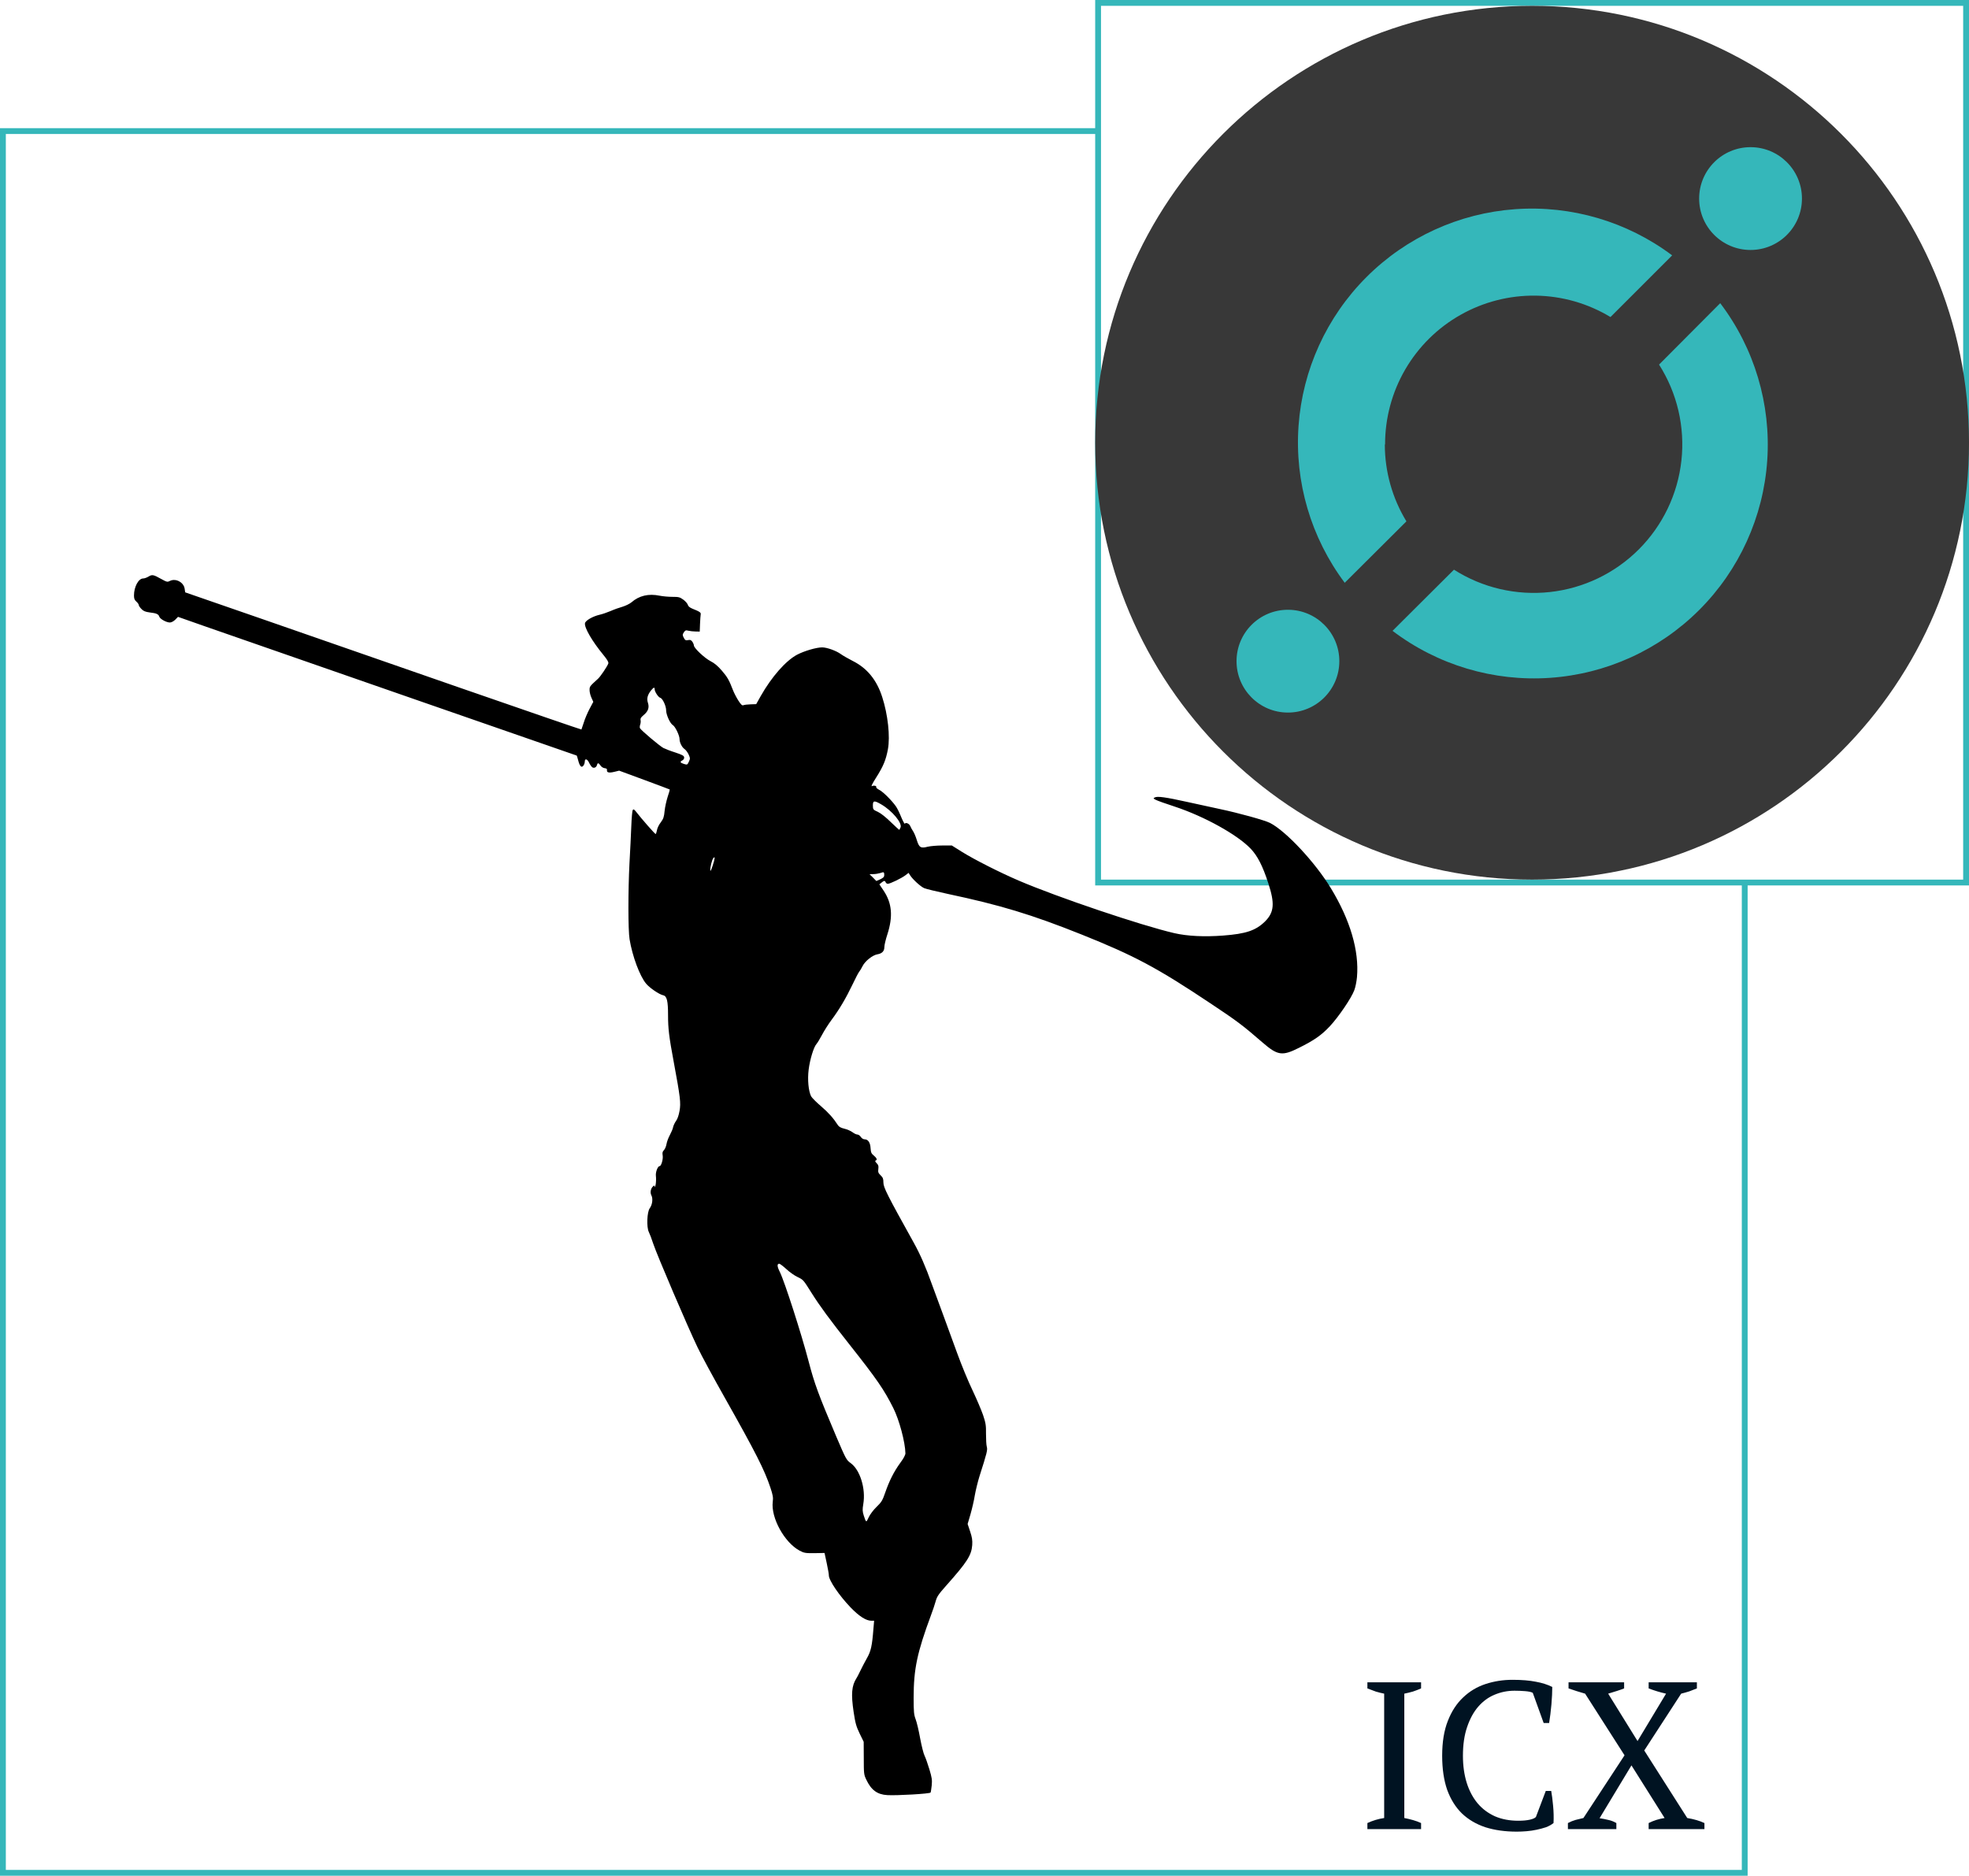 <svg width="338" height="322" viewBox="0 0 338 322" fill="none" xmlns="http://www.w3.org/2000/svg">
    <rect x="0.5" y="22.5" width="299" height="299" fill="white" stroke="#35B7BA"/>
    <rect x="188.5" y="0.5" width="149" height="151" fill="white" stroke="#35B7BA"/>
    <path d="M263 151C304.421 151 338 117.421 338 76C338 34.579 304.421 1 263 1C221.579 1 188 34.579 188 76C188 117.421 221.579 151 263 151Z" fill="#383838"/>
    <path d="M295.294 52.044L284.794 62.588C287.911 67.483 289.265 73.294 288.632 79.063C288 84.832 285.419 90.212 281.315 94.315C277.212 98.419 271.832 101 266.063 101.632C260.295 102.265 254.483 100.911 249.588 97.794L239.044 108.294C246.773 114.159 256.365 117.026 266.045 116.365C275.726 115.705 284.839 111.561 291.7 104.7C298.561 97.839 302.705 88.725 303.365 79.045C304.026 69.365 301.159 59.773 295.294 52.044ZM237.764 76.308C237.754 71.784 238.947 67.338 241.222 63.427C243.498 59.516 246.772 56.28 250.711 54.053C254.649 51.825 259.11 50.686 263.634 50.752C268.158 50.817 272.583 52.085 276.455 54.426L287.044 43.838C279.312 38.039 269.749 35.224 260.109 35.909C250.47 36.594 241.401 40.734 234.567 47.567C227.734 54.401 223.594 63.47 222.909 73.109C222.224 82.749 225.039 92.312 230.838 100.044L241.426 89.5C239.004 85.526 237.722 80.962 237.72 76.308H237.764Z" fill="#35B7BA"/>
    <path d="M300.5 42.911C305.373 42.911 309.324 38.961 309.324 34.087C309.324 29.214 305.373 25.264 300.5 25.264C295.627 25.264 291.677 29.214 291.677 34.087C291.677 38.961 295.627 42.911 300.5 42.911Z" fill="#35B7BA"/>
    <path d="M221.087 122.324C225.961 122.324 229.911 118.373 229.911 113.5C229.911 108.627 225.961 104.677 221.087 104.677C216.214 104.677 212.264 108.627 212.264 113.5C212.264 118.373 216.214 122.324 221.087 122.324Z" fill="#35B7BA"/>
    <g filter="url(#filter0_d)">
        <path d="M15.497 98.976C15.202 99.157 14.791 99.304 14.577 99.304C13.772 99.304 13 100.734 13 102.229C13 102.771 13.099 103.001 13.411 103.28C13.641 103.478 13.822 103.74 13.822 103.872C13.822 103.987 14.035 104.299 14.281 104.546C14.627 104.907 14.955 105.038 15.711 105.137C16.877 105.268 17.206 105.433 17.354 105.876C17.485 106.271 18.57 106.862 19.161 106.862C19.424 106.862 19.785 106.665 20.081 106.386L20.558 105.893L25.043 107.47C36.166 111.347 88.939 129.7 88.988 129.7C89.021 129.7 89.136 130.077 89.251 130.521C89.514 131.556 89.826 131.868 90.154 131.425C90.286 131.26 90.384 130.948 90.384 130.735C90.384 130.16 90.828 130.275 91.124 130.932C91.272 131.244 91.502 131.573 91.633 131.688C91.929 131.934 92.372 131.753 92.471 131.343C92.586 130.915 92.75 130.932 93.079 131.408C93.227 131.638 93.522 131.835 93.785 131.868C94.114 131.901 94.229 132 94.196 132.213C94.13 132.624 94.541 132.723 95.478 132.493L96.283 132.296L100.604 133.889C102.986 134.776 104.941 135.499 104.974 135.532C104.991 135.549 104.843 136.124 104.613 136.781C104.399 137.454 104.153 138.539 104.087 139.212C103.988 140.248 103.89 140.543 103.43 141.168C103.118 141.562 102.822 142.17 102.772 142.531C102.707 142.876 102.608 143.172 102.542 143.172C102.427 143.172 100.193 140.642 99.224 139.393C98.862 138.933 98.747 138.867 98.616 139.048C98.534 139.18 98.419 140.428 98.369 141.841C98.32 143.254 98.172 146.097 98.057 148.183C97.811 152.997 97.811 159.618 98.074 161.245C98.55 164.136 99.815 167.554 100.916 168.868C101.54 169.608 103.15 170.708 103.84 170.856C104.481 170.988 104.678 171.826 104.678 174.257C104.678 176.574 104.843 177.97 105.664 182.357C106.781 188.354 106.896 189.356 106.65 190.703C106.519 191.443 106.305 192.084 106.058 192.412C105.845 192.708 105.615 193.184 105.549 193.48C105.5 193.776 105.237 194.384 104.991 194.844C104.744 195.287 104.481 195.994 104.415 196.388C104.35 196.783 104.153 197.259 103.972 197.44C103.725 197.686 103.676 197.883 103.758 198.376C103.857 198.984 103.512 200.183 103.233 200.183C102.904 200.183 102.51 201.219 102.592 201.876C102.641 202.254 102.625 202.894 102.559 203.305C102.477 203.716 102.411 203.913 102.395 203.732C102.378 203.486 102.329 203.469 102.148 203.617C101.705 203.979 101.557 204.702 101.82 205.211C102.115 205.77 101.984 206.805 101.54 207.413C101.064 208.037 100.965 210.666 101.376 211.487C101.54 211.816 101.885 212.719 102.132 213.492C102.74 215.348 108.145 227.999 109.755 231.318C110.445 232.764 112.532 236.608 114.372 239.861C119.761 249.424 121.207 252.266 122.258 255.404C122.669 256.653 122.751 257.08 122.653 257.786C122.308 260.547 124.657 264.802 127.269 266.198C128.025 266.593 128.239 266.642 129.816 266.626L131.541 266.593L131.919 268.351C132.116 269.304 132.297 270.24 132.28 270.421C132.264 271.275 134.055 273.904 136.026 275.958C137.472 277.453 138.672 278.225 139.559 278.225H140.052L139.937 279.572C139.707 282.546 139.51 283.45 138.803 284.682C138.442 285.339 137.916 286.309 137.669 286.851C137.407 287.393 137.127 287.952 137.029 288.083C136.191 289.381 136.076 290.81 136.536 293.899C136.832 295.838 136.979 296.364 137.571 297.596L138.261 299.009L138.277 301.802C138.277 304.464 138.294 304.644 138.705 305.499C139.542 307.289 140.594 308.062 142.303 308.16C143.929 308.259 149.68 307.93 149.745 307.717C149.795 307.618 149.877 307.059 149.942 306.468C150.025 305.564 149.975 305.17 149.532 303.708C149.252 302.771 148.875 301.72 148.71 301.391C148.53 301.046 148.201 299.715 147.954 298.417C147.724 297.119 147.379 295.657 147.182 295.148C146.887 294.359 146.837 293.899 146.837 291.451C146.837 286.522 147.429 283.713 149.827 277.239C150.123 276.467 150.468 275.416 150.616 274.89C150.83 274.085 151.109 273.674 152.44 272.179C156.005 268.17 156.761 267.004 156.892 265.246C156.942 264.391 156.876 263.931 156.531 262.896L156.104 261.615L156.597 259.939C156.859 259.019 157.204 257.556 157.336 256.702C157.484 255.848 157.845 254.369 158.141 253.416C159.439 249.358 159.554 248.898 159.39 248.339C159.307 248.06 159.258 247.058 159.258 246.138C159.275 244.659 159.209 244.281 158.749 242.901C158.453 242.047 157.632 240.124 156.925 238.629C156.202 237.134 155.036 234.292 154.313 232.304C153.59 230.316 152.506 227.326 151.881 225.65C151.257 223.974 150.386 221.608 149.942 220.392C148.924 217.517 147.938 215.266 146.854 213.327C142.253 205.047 141.645 203.847 141.645 202.977C141.645 202.352 141.563 202.139 141.169 201.761C140.758 201.366 140.709 201.219 140.775 200.676C140.84 200.183 140.791 199.986 140.479 199.674C140.249 199.444 140.183 199.28 140.298 199.231C140.627 199.132 140.528 198.803 140.002 198.376C139.575 198.031 139.493 197.834 139.444 197.111C139.395 196.142 139.017 195.583 138.425 195.583C138.195 195.583 137.932 195.419 137.768 195.172C137.62 194.942 137.357 194.762 137.177 194.762C136.996 194.762 136.618 194.581 136.322 194.351C136.026 194.137 135.402 193.858 134.942 193.759C134.334 193.612 134.006 193.431 133.825 193.135C133.053 191.936 132.231 191.016 130.933 189.898C130.145 189.225 129.389 188.469 129.241 188.206C128.781 187.303 128.6 185.347 128.814 183.622C129.027 181.881 129.685 179.745 130.145 179.235C130.309 179.055 130.752 178.332 131.114 177.642C131.475 176.952 132.215 175.785 132.757 175.062C134.104 173.255 135.238 171.316 136.339 169.016C136.848 167.948 137.357 166.962 137.489 166.815C137.62 166.667 137.883 166.223 138.08 165.829C138.507 164.974 139.805 163.956 140.61 163.824C141.415 163.693 141.81 163.282 141.81 162.576C141.81 162.247 142.04 161.278 142.319 160.423C143.321 157.318 143.124 155.067 141.695 152.915L140.955 151.814L141.317 151.518C141.76 151.157 141.908 151.14 142.04 151.469C142.089 151.601 142.253 151.716 142.401 151.716C142.796 151.716 144.734 150.779 145.408 150.27L145.966 149.843L146.229 150.253C146.657 150.943 148.053 152.225 148.661 152.471C148.973 152.603 150.797 153.046 152.703 153.457C161.69 155.363 167.079 156.99 175.704 160.44C184.724 164.054 188.618 166.124 197.753 172.22C202.403 175.309 203.307 175.999 206.724 178.956C209.32 181.207 210.108 181.322 212.984 179.876C215.596 178.578 216.845 177.708 218.291 176.163C219.753 174.602 221.987 171.333 222.48 169.985C222.677 169.476 222.874 168.474 222.94 167.735C223.334 163.216 221.774 157.926 218.455 152.471C215.777 148.052 210.749 142.663 208.005 141.266C207.053 140.79 202.666 139.574 199.396 138.884C198.131 138.621 195.617 138.062 193.81 137.668C190.113 136.847 188.668 136.649 188.224 136.896C187.945 137.044 187.961 137.077 188.405 137.307C188.684 137.454 190.146 137.98 191.674 138.473C196.735 140.149 202.37 143.271 204.67 145.669C205.853 146.902 206.74 148.61 207.71 151.601C208.86 155.1 208.728 156.612 207.151 158.189C205.574 159.733 203.898 160.308 199.971 160.604C196.702 160.851 193.827 160.703 191.592 160.193C185.858 158.863 171.548 154.032 164.844 151.157C161.591 149.76 157.221 147.542 155.118 146.228L153.393 145.144H151.75C150.846 145.144 149.712 145.242 149.236 145.357C148.053 145.669 147.757 145.489 147.363 144.158C147.182 143.566 146.887 142.893 146.722 142.663C146.558 142.416 146.344 142.038 146.262 141.825C146.098 141.398 145.49 141.118 145.326 141.398C145.276 141.48 144.997 140.97 144.701 140.264C144.422 139.557 144.011 138.72 143.781 138.407C143.075 137.405 141.58 135.91 140.939 135.598C140.594 135.417 140.364 135.204 140.413 135.138C140.545 134.908 140.002 134.776 139.674 134.957C139.477 135.056 139.772 134.464 140.413 133.462C141.629 131.54 142.073 130.472 142.418 128.632C142.828 126.43 142.418 122.684 141.448 119.677C140.512 116.736 138.852 114.699 136.388 113.467C135.616 113.073 134.696 112.547 134.334 112.284C133.546 111.709 131.952 111.134 131.13 111.134C130.145 111.134 128.074 111.742 126.842 112.383C124.887 113.418 122.455 116.194 120.582 119.497L119.81 120.877L118.857 120.91C118.332 120.926 117.773 120.992 117.625 121.058C117.411 121.156 117.214 120.992 116.738 120.252C116.409 119.727 115.999 118.938 115.818 118.462C115.161 116.753 114.865 116.227 113.912 115.126C113.222 114.321 112.647 113.845 111.973 113.5C110.971 112.99 109.114 111.249 109.114 110.805C109.114 110.674 108.999 110.378 108.852 110.165C108.638 109.869 108.474 109.803 108.112 109.885C107.701 109.967 107.603 109.902 107.373 109.474C107.143 109.014 107.143 108.932 107.389 108.554C107.636 108.193 107.734 108.16 108.178 108.275C108.474 108.341 109.016 108.407 109.41 108.407L110.117 108.423L110.166 107.109C110.199 106.386 110.248 105.646 110.281 105.482C110.347 105.153 110.149 105.006 108.835 104.48C108.375 104.283 108.129 104.069 108.063 103.806C107.997 103.593 107.652 103.198 107.291 102.935C106.699 102.508 106.502 102.459 105.451 102.459C104.793 102.459 103.808 102.377 103.233 102.262C101.327 101.867 99.7 102.262 98.402 103.395C98.106 103.642 97.416 103.987 96.874 104.151C96.332 104.299 95.412 104.628 94.82 104.891C94.229 105.137 93.391 105.433 92.931 105.531C91.732 105.811 90.483 106.534 90.417 106.994C90.302 107.766 91.65 110.082 93.555 112.399C94.262 113.27 94.492 113.664 94.426 113.894C94.262 114.371 93.112 116.096 92.668 116.506C91.206 117.837 91.206 117.837 91.206 118.478C91.206 118.823 91.354 119.415 91.534 119.792L91.847 120.482L91.189 121.715C90.828 122.405 90.384 123.456 90.204 124.064C90.007 124.672 89.826 125.214 89.809 125.231C89.776 125.264 80.379 122.027 68.911 118.051C57.459 114.075 42.163 108.752 34.934 106.238L21.79 101.687L21.691 101.03C21.511 99.945 20.163 99.239 19.194 99.715C18.734 99.945 18.652 99.929 17.699 99.403C16.319 98.631 16.122 98.598 15.497 98.976ZM102.378 118.314C102.378 118.741 103.003 119.694 103.348 119.792C103.742 119.891 104.35 121.189 104.35 121.945C104.35 122.7 105.023 124.196 105.5 124.475C105.911 124.721 106.65 126.249 106.65 126.857C106.65 127.465 107.061 128.287 107.504 128.582C107.718 128.73 108.03 129.141 108.211 129.519C108.49 130.16 108.49 130.242 108.244 130.768C107.997 131.31 107.964 131.31 107.406 131.145C106.732 130.932 106.666 130.768 107.159 130.521C107.356 130.406 107.471 130.209 107.439 129.995C107.406 129.732 107.094 129.568 105.96 129.19C105.171 128.944 104.235 128.582 103.873 128.402C103.233 128.057 100.111 125.428 99.864 125.017C99.799 124.902 99.815 124.606 99.897 124.393C99.979 124.163 100.012 123.818 99.963 123.621C99.897 123.358 100.012 123.161 100.439 122.799C101.261 122.125 101.491 121.485 101.228 120.663C100.982 119.94 101.146 119.3 101.754 118.527C102.197 117.985 102.378 117.919 102.378 118.314ZM141.235 138.062C143.157 139.163 144.964 141.348 144.57 142.088C144.471 142.285 144.389 142.449 144.373 142.466C144.356 142.482 143.716 141.891 142.943 141.151C142.089 140.313 141.235 139.623 140.709 139.377C139.871 138.999 139.855 138.966 139.838 138.276C139.838 137.422 140.068 137.389 141.235 138.062ZM112.335 148.61C112.105 149.317 111.94 149.662 111.924 149.415C111.907 148.84 112.22 147.575 112.45 147.312C112.778 146.902 112.745 147.362 112.335 148.61ZM141.744 150.483C141.695 150.615 141.383 150.828 141.038 150.976L140.43 151.239L139.855 150.648L139.263 150.073L139.92 150.056C140.282 150.056 140.84 149.958 141.153 149.859C141.662 149.678 141.728 149.695 141.777 149.958C141.81 150.122 141.793 150.368 141.744 150.483ZM124.969 217.846C125.511 218.355 126.366 218.963 126.859 219.193C127.927 219.719 127.844 219.62 129.356 222.019C130.72 224.187 132.428 226.52 135.862 230.858C140.577 236.822 141.76 238.564 143.338 241.702C144.373 243.755 145.391 247.583 145.424 249.489C145.424 249.769 145.096 250.393 144.537 251.132C143.453 252.627 142.664 254.188 141.958 256.226C141.481 257.606 141.317 257.869 140.462 258.69C139.92 259.216 139.345 259.988 139.115 260.481C138.688 261.417 138.688 261.417 138.277 260.185C138.047 259.446 138.031 259.167 138.195 258.181C138.639 255.552 137.637 252.315 136.026 251.165C135.287 250.623 135.221 250.508 133.529 246.548C130.49 239.385 129.8 237.496 128.83 233.782C127.598 229.051 124.673 219.965 123.868 218.355C123.392 217.418 123.359 216.942 123.77 216.942C123.885 216.942 124.427 217.353 124.969 217.846Z" fill="black"/>
    </g>
    <path d="M243.944 314H234.728V312.956C235.664 312.524 236.624 312.236 237.608 312.092V290.744C237.128 290.648 236.648 290.528 236.168 290.384C235.688 290.216 235.208 290.036 234.728 289.844V288.8H243.944V289.844C243.512 290.036 243.044 290.216 242.54 290.384C242.036 290.528 241.544 290.648 241.064 290.744V312.092C241.568 312.188 242.072 312.308 242.576 312.452C243.08 312.596 243.536 312.764 243.944 312.956V314ZM265.348 307.448H266.284C266.404 308.12 266.512 308.972 266.608 310.004C266.704 311.012 266.728 311.996 266.68 312.956C266.32 313.244 265.888 313.484 265.384 313.676C264.88 313.844 264.34 313.988 263.764 314.108C263.212 314.228 262.636 314.312 262.036 314.36C261.46 314.408 260.908 314.432 260.38 314.432C258.364 314.432 256.564 314.18 254.98 313.676C253.396 313.148 252.052 312.356 250.948 311.3C249.868 310.244 249.028 308.9 248.428 307.268C247.852 305.612 247.564 303.656 247.564 301.4C247.564 299.048 247.888 297.056 248.536 295.424C249.184 293.768 250.06 292.424 251.164 291.392C252.268 290.336 253.552 289.568 255.016 289.088C256.48 288.608 258.016 288.368 259.624 288.368C261.208 288.368 262.54 288.476 263.62 288.692C264.7 288.884 265.648 289.184 266.464 289.592C266.464 289.976 266.452 290.432 266.428 290.96C266.404 291.464 266.368 292.004 266.32 292.58C266.272 293.156 266.212 293.72 266.14 294.272C266.068 294.824 265.996 295.328 265.924 295.784H264.988L263.116 290.6C262.852 290.456 262.408 290.36 261.784 290.312C261.184 290.264 260.584 290.24 259.984 290.24C258.784 290.24 257.644 290.468 256.564 290.924C255.508 291.356 254.572 292.04 253.756 292.976C252.964 293.888 252.328 295.052 251.848 296.468C251.368 297.86 251.128 299.504 251.128 301.4C251.128 303.104 251.344 304.652 251.776 306.044C252.208 307.412 252.832 308.588 253.648 309.572C254.464 310.532 255.46 311.276 256.636 311.804C257.812 312.308 259.144 312.56 260.632 312.56C261.424 312.56 262.084 312.5 262.612 312.38C263.14 312.26 263.488 312.104 263.656 311.912L265.348 307.448ZM283.009 288.8H291.289V289.844C290.881 290.012 290.449 290.18 289.993 290.348C289.537 290.492 289.069 290.624 288.589 290.744L282.253 300.5L289.633 312.092C290.785 312.284 291.769 312.572 292.585 312.956V314H283.009V312.956C283.873 312.524 284.785 312.236 285.745 312.092L280.057 303.056L274.585 312.128C275.089 312.2 275.581 312.296 276.061 312.416C276.541 312.512 277.009 312.692 277.465 312.956V314H269.149V312.956C269.605 312.716 270.049 312.536 270.481 312.416C270.937 312.296 271.381 312.188 271.813 312.092L278.869 301.328L272.101 290.744C271.621 290.6 271.141 290.456 270.661 290.312C270.205 290.168 269.737 290.012 269.257 289.844V288.8H278.797V289.844C278.437 289.988 278.029 290.132 277.573 290.276C277.141 290.42 276.637 290.576 276.061 290.744L281.101 298.88L285.997 290.744C285.013 290.528 284.017 290.228 283.009 289.844V288.8Z" fill="#001322"/>
    <defs>
        <filter id="filter0_d" x="13" y="88.74" width="230" height="229.438" filterUnits="userSpaceOnUse" color-interpolation-filters="sRGB">
            <feFlood flood-opacity="0" result="BackgroundImageFix"/>
            <feColorMatrix in="SourceAlpha" type="matrix" values="0 0 0 0 0 0 0 0 0 0 0 0 0 0 0 0 0 0 127 0"/>
            <feOffset dx="10"/>
            <feGaussianBlur stdDeviation="5"/>
            <feColorMatrix type="matrix" values="0 0 0 0 0.208 0 0 0 0 0.718 0 0 0 0 0.729 0 0 0 1 0"/>
            <feBlend mode="normal" in2="BackgroundImageFix" result="effect1_dropShadow"/>
            <feBlend mode="normal" in="SourceGraphic" in2="effect1_dropShadow" result="shape"/>
        </filter>
    </defs>
</svg>
